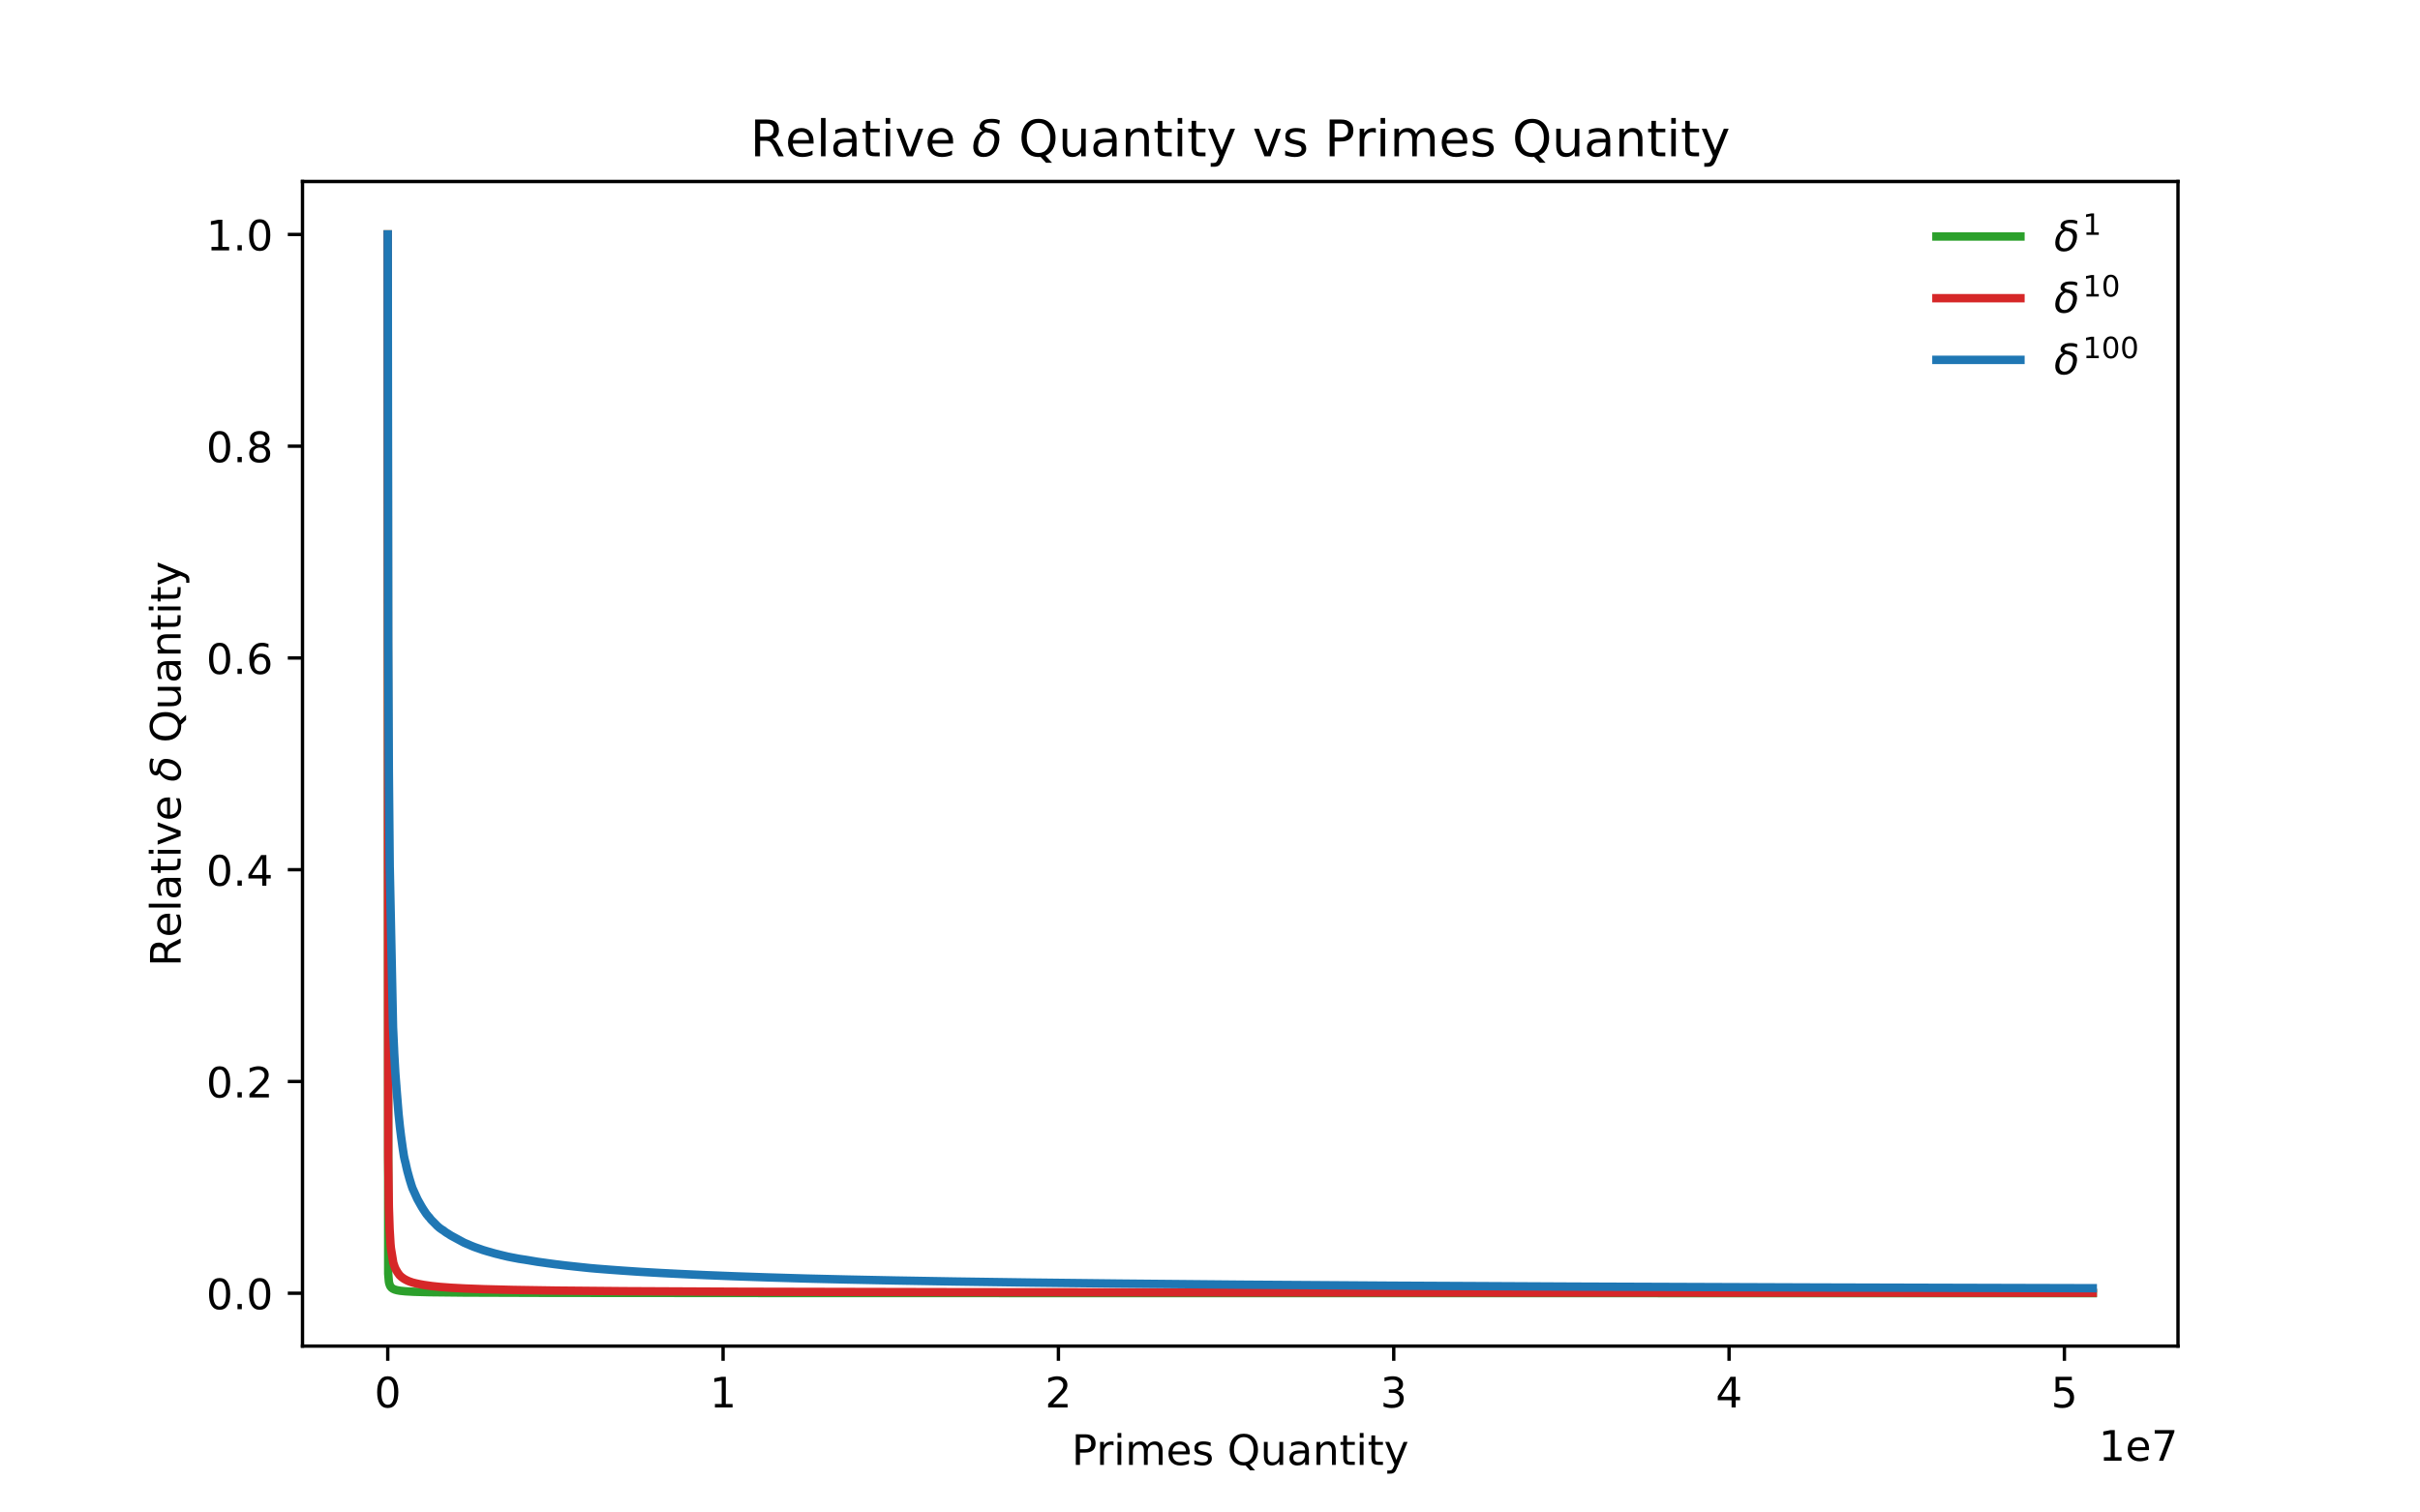 <?xml version="1.0" encoding="utf-8" standalone="no"?>
<!DOCTYPE svg PUBLIC "-//W3C//DTD SVG 1.1//EN"
  "http://www.w3.org/Graphics/SVG/1.1/DTD/svg11.dtd">
<!-- Created with matplotlib (https://matplotlib.org/) -->
<svg height="360pt" version="1.1" viewBox="0 0 576 360" width="576pt" xmlns="http://www.w3.org/2000/svg" xmlns:xlink="http://www.w3.org/1999/xlink">
 <defs>
  <style type="text/css">*{stroke-linecap:butt;stroke-linejoin:round;}</style>
 </defs>
 <g id="figure_1">
  <g id="patch_1">
   <path d="M 0 360 
L 576 360 
L 576 0 
L 0 0 
z
" style="fill:none;"/>
  </g>
  <g id="axes_1">
   <g id="patch_2">
    <path d="M 72 320.4 
L 518.4 320.4 
L 518.4 43.2 
L 72 43.2 
z
" style="fill:none;"/>
   </g>
   <g id="matplotlib.axis_1">
    <g id="xtick_1">
     <g id="line2d_1">
      <defs>
       <path d="M 0 0 
L 0 3.5 
" id="mcdc8a7beea" style="stroke:#000000;stroke-width:0.8;"/>
      </defs>
      <g>
       <use style="stroke:#000000;stroke-width:0.8;" x="92.291" xlink:href="#mcdc8a7beea" y="320.4"/>
      </g>
     </g>
     <g id="text_1">
      <!-- 0 -->
      <g transform="translate(89.11 334.998)scale(0.1 -0.1)">
       <defs>
        <path d="M 31.781 66.406 
Q 24.172 66.406 20.328 58.906 
Q 16.5 51.422 16.5 36.375 
Q 16.5 21.391 20.328 13.891 
Q 24.172 6.391 31.781 6.391 
Q 39.453 6.391 43.281 13.891 
Q 47.125 21.391 47.125 36.375 
Q 47.125 51.422 43.281 58.906 
Q 39.453 66.406 31.781 66.406 
z
M 31.781 74.219 
Q 44.047 74.219 50.516 64.516 
Q 56.984 54.828 56.984 36.375 
Q 56.984 17.969 50.516 8.266 
Q 44.047 -1.422 31.781 -1.422 
Q 19.531 -1.422 13.062 8.266 
Q 6.594 17.969 6.594 36.375 
Q 6.594 54.828 13.062 64.516 
Q 19.531 74.219 31.781 74.219 
z
" id="DejaVuSans-48"/>
       </defs>
       <use xlink:href="#DejaVuSans-48"/>
      </g>
     </g>
    </g>
    <g id="xtick_2">
     <g id="line2d_2">
      <g>
       <use style="stroke:#000000;stroke-width:0.8;" x="172.105" xlink:href="#mcdc8a7beea" y="320.4"/>
      </g>
     </g>
     <g id="text_2">
      <!-- 1 -->
      <g transform="translate(168.924 334.998)scale(0.1 -0.1)">
       <defs>
        <path d="M 12.406 8.297 
L 28.516 8.297 
L 28.516 63.922 
L 10.984 60.406 
L 10.984 69.391 
L 28.422 72.906 
L 38.281 72.906 
L 38.281 8.297 
L 54.391 8.297 
L 54.391 0 
L 12.406 0 
z
" id="DejaVuSans-49"/>
       </defs>
       <use xlink:href="#DejaVuSans-49"/>
      </g>
     </g>
    </g>
    <g id="xtick_3">
     <g id="line2d_3">
      <g>
       <use style="stroke:#000000;stroke-width:0.8;" x="251.919" xlink:href="#mcdc8a7beea" y="320.4"/>
      </g>
     </g>
     <g id="text_3">
      <!-- 2 -->
      <g transform="translate(248.738 334.998)scale(0.1 -0.1)">
       <defs>
        <path d="M 19.188 8.297 
L 53.609 8.297 
L 53.609 0 
L 7.328 0 
L 7.328 8.297 
Q 12.938 14.109 22.625 23.891 
Q 32.328 33.688 34.812 36.531 
Q 39.547 41.844 41.422 45.531 
Q 43.312 49.219 43.312 52.781 
Q 43.312 58.594 39.234 62.25 
Q 35.156 65.922 28.609 65.922 
Q 23.969 65.922 18.812 64.312 
Q 13.672 62.703 7.812 59.422 
L 7.812 69.391 
Q 13.766 71.781 18.938 73 
Q 24.125 74.219 28.422 74.219 
Q 39.75 74.219 46.484 68.547 
Q 53.219 62.891 53.219 53.422 
Q 53.219 48.922 51.531 44.891 
Q 49.859 40.875 45.406 35.406 
Q 44.188 33.984 37.641 27.219 
Q 31.109 20.453 19.188 8.297 
z
" id="DejaVuSans-50"/>
       </defs>
       <use xlink:href="#DejaVuSans-50"/>
      </g>
     </g>
    </g>
    <g id="xtick_4">
     <g id="line2d_4">
      <g>
       <use style="stroke:#000000;stroke-width:0.8;" x="331.733" xlink:href="#mcdc8a7beea" y="320.4"/>
      </g>
     </g>
     <g id="text_4">
      <!-- 3 -->
      <g transform="translate(328.551 334.998)scale(0.1 -0.1)">
       <defs>
        <path d="M 40.578 39.312 
Q 47.656 37.797 51.625 33 
Q 55.609 28.219 55.609 21.188 
Q 55.609 10.406 48.188 4.484 
Q 40.766 -1.422 27.094 -1.422 
Q 22.516 -1.422 17.656 -0.516 
Q 12.797 0.391 7.625 2.203 
L 7.625 11.719 
Q 11.719 9.328 16.594 8.109 
Q 21.484 6.891 26.812 6.891 
Q 36.078 6.891 40.938 10.547 
Q 45.797 14.203 45.797 21.188 
Q 45.797 27.641 41.281 31.266 
Q 36.766 34.906 28.719 34.906 
L 20.219 34.906 
L 20.219 43.016 
L 29.109 43.016 
Q 36.375 43.016 40.234 45.922 
Q 44.094 48.828 44.094 54.297 
Q 44.094 59.906 40.109 62.906 
Q 36.141 65.922 28.719 65.922 
Q 24.656 65.922 20.016 65.031 
Q 15.375 64.156 9.812 62.312 
L 9.812 71.094 
Q 15.438 72.656 20.344 73.438 
Q 25.25 74.219 29.594 74.219 
Q 40.828 74.219 47.359 69.109 
Q 53.906 64.016 53.906 55.328 
Q 53.906 49.266 50.438 45.094 
Q 46.969 40.922 40.578 39.312 
z
" id="DejaVuSans-51"/>
       </defs>
       <use xlink:href="#DejaVuSans-51"/>
      </g>
     </g>
    </g>
    <g id="xtick_5">
     <g id="line2d_5">
      <g>
       <use style="stroke:#000000;stroke-width:0.8;" x="411.547" xlink:href="#mcdc8a7beea" y="320.4"/>
      </g>
     </g>
     <g id="text_5">
      <!-- 4 -->
      <g transform="translate(408.365 334.998)scale(0.1 -0.1)">
       <defs>
        <path d="M 37.797 64.312 
L 12.891 25.391 
L 37.797 25.391 
z
M 35.203 72.906 
L 47.609 72.906 
L 47.609 25.391 
L 58.016 25.391 
L 58.016 17.188 
L 47.609 17.188 
L 47.609 0 
L 37.797 0 
L 37.797 17.188 
L 4.891 17.188 
L 4.891 26.703 
z
" id="DejaVuSans-52"/>
       </defs>
       <use xlink:href="#DejaVuSans-52"/>
      </g>
     </g>
    </g>
    <g id="xtick_6">
     <g id="line2d_6">
      <g>
       <use style="stroke:#000000;stroke-width:0.8;" x="491.361" xlink:href="#mcdc8a7beea" y="320.4"/>
      </g>
     </g>
     <g id="text_6">
      <!-- 5 -->
      <g transform="translate(488.179 334.998)scale(0.1 -0.1)">
       <defs>
        <path d="M 10.797 72.906 
L 49.516 72.906 
L 49.516 64.594 
L 19.828 64.594 
L 19.828 46.734 
Q 21.969 47.469 24.109 47.828 
Q 26.266 48.188 28.422 48.188 
Q 40.625 48.188 47.75 41.5 
Q 54.891 34.812 54.891 23.391 
Q 54.891 11.625 47.562 5.094 
Q 40.234 -1.422 26.906 -1.422 
Q 22.312 -1.422 17.547 -0.641 
Q 12.797 0.141 7.719 1.703 
L 7.719 11.625 
Q 12.109 9.234 16.797 8.062 
Q 21.484 6.891 26.703 6.891 
Q 35.156 6.891 40.078 11.328 
Q 45.016 15.766 45.016 23.391 
Q 45.016 31 40.078 35.438 
Q 35.156 39.891 26.703 39.891 
Q 22.75 39.891 18.812 39.016 
Q 14.891 38.141 10.797 36.281 
z
" id="DejaVuSans-53"/>
       </defs>
       <use xlink:href="#DejaVuSans-53"/>
      </g>
     </g>
    </g>
    <g id="text_7">
     <!-- Primes Quantity -->
     <g transform="translate(255.081 348.677)scale(0.1 -0.1)">
      <defs>
       <path d="M 19.672 64.797 
L 19.672 37.406 
L 32.078 37.406 
Q 38.969 37.406 42.719 40.969 
Q 46.484 44.531 46.484 51.125 
Q 46.484 57.672 42.719 61.234 
Q 38.969 64.797 32.078 64.797 
z
M 9.812 72.906 
L 32.078 72.906 
Q 44.344 72.906 50.609 67.359 
Q 56.891 61.812 56.891 51.125 
Q 56.891 40.328 50.609 34.812 
Q 44.344 29.297 32.078 29.297 
L 19.672 29.297 
L 19.672 0 
L 9.812 0 
z
" id="DejaVuSans-80"/>
       <path d="M 41.109 46.297 
Q 39.594 47.172 37.812 47.578 
Q 36.031 48 33.891 48 
Q 26.266 48 22.188 43.047 
Q 18.109 38.094 18.109 28.812 
L 18.109 0 
L 9.078 0 
L 9.078 54.688 
L 18.109 54.688 
L 18.109 46.188 
Q 20.953 51.172 25.484 53.578 
Q 30.031 56 36.531 56 
Q 37.453 56 38.578 55.875 
Q 39.703 55.766 41.062 55.516 
z
" id="DejaVuSans-114"/>
       <path d="M 9.422 54.688 
L 18.406 54.688 
L 18.406 0 
L 9.422 0 
z
M 9.422 75.984 
L 18.406 75.984 
L 18.406 64.594 
L 9.422 64.594 
z
" id="DejaVuSans-105"/>
       <path d="M 52 44.188 
Q 55.375 50.25 60.062 53.125 
Q 64.75 56 71.094 56 
Q 79.641 56 84.281 50.016 
Q 88.922 44.047 88.922 33.016 
L 88.922 0 
L 79.891 0 
L 79.891 32.719 
Q 79.891 40.578 77.094 44.375 
Q 74.312 48.188 68.609 48.188 
Q 61.625 48.188 57.562 43.547 
Q 53.516 38.922 53.516 30.906 
L 53.516 0 
L 44.484 0 
L 44.484 32.719 
Q 44.484 40.625 41.703 44.406 
Q 38.922 48.188 33.109 48.188 
Q 26.219 48.188 22.156 43.531 
Q 18.109 38.875 18.109 30.906 
L 18.109 0 
L 9.078 0 
L 9.078 54.688 
L 18.109 54.688 
L 18.109 46.188 
Q 21.188 51.219 25.484 53.609 
Q 29.781 56 35.688 56 
Q 41.656 56 45.828 52.969 
Q 50 49.953 52 44.188 
z
" id="DejaVuSans-109"/>
       <path d="M 56.203 29.594 
L 56.203 25.203 
L 14.891 25.203 
Q 15.484 15.922 20.484 11.062 
Q 25.484 6.203 34.422 6.203 
Q 39.594 6.203 44.453 7.469 
Q 49.312 8.734 54.109 11.281 
L 54.109 2.781 
Q 49.266 0.734 44.188 -0.344 
Q 39.109 -1.422 33.891 -1.422 
Q 20.797 -1.422 13.156 6.188 
Q 5.516 13.812 5.516 26.812 
Q 5.516 40.234 12.766 48.109 
Q 20.016 56 32.328 56 
Q 43.359 56 49.781 48.891 
Q 56.203 41.797 56.203 29.594 
z
M 47.219 32.234 
Q 47.125 39.594 43.094 43.984 
Q 39.062 48.391 32.422 48.391 
Q 24.906 48.391 20.391 44.141 
Q 15.875 39.891 15.188 32.172 
z
" id="DejaVuSans-101"/>
       <path d="M 44.281 53.078 
L 44.281 44.578 
Q 40.484 46.531 36.375 47.5 
Q 32.281 48.484 27.875 48.484 
Q 21.188 48.484 17.844 46.438 
Q 14.5 44.391 14.5 40.281 
Q 14.5 37.156 16.891 35.375 
Q 19.281 33.594 26.516 31.984 
L 29.594 31.297 
Q 39.156 29.25 43.188 25.516 
Q 47.219 21.781 47.219 15.094 
Q 47.219 7.469 41.188 3.016 
Q 35.156 -1.422 24.609 -1.422 
Q 20.219 -1.422 15.453 -0.562 
Q 10.688 0.297 5.422 2 
L 5.422 11.281 
Q 10.406 8.688 15.234 7.391 
Q 20.062 6.109 24.812 6.109 
Q 31.156 6.109 34.562 8.281 
Q 37.984 10.453 37.984 14.406 
Q 37.984 18.062 35.516 20.016 
Q 33.062 21.969 24.703 23.781 
L 21.578 24.516 
Q 13.234 26.266 9.516 29.906 
Q 5.812 33.547 5.812 39.891 
Q 5.812 47.609 11.281 51.797 
Q 16.75 56 26.812 56 
Q 31.781 56 36.172 55.266 
Q 40.578 54.547 44.281 53.078 
z
" id="DejaVuSans-115"/>
       <path id="DejaVuSans-32"/>
       <path d="M 39.406 66.219 
Q 28.656 66.219 22.328 58.203 
Q 16.016 50.203 16.016 36.375 
Q 16.016 22.609 22.328 14.594 
Q 28.656 6.594 39.406 6.594 
Q 50.141 6.594 56.422 14.594 
Q 62.703 22.609 62.703 36.375 
Q 62.703 50.203 56.422 58.203 
Q 50.141 66.219 39.406 66.219 
z
M 53.219 1.312 
L 66.219 -12.891 
L 54.297 -12.891 
L 43.5 -1.219 
Q 41.891 -1.312 41.031 -1.359 
Q 40.188 -1.422 39.406 -1.422 
Q 24.031 -1.422 14.812 8.859 
Q 5.609 19.141 5.609 36.375 
Q 5.609 53.656 14.812 63.938 
Q 24.031 74.219 39.406 74.219 
Q 54.734 74.219 63.906 63.938 
Q 73.094 53.656 73.094 36.375 
Q 73.094 23.688 67.984 14.641 
Q 62.891 5.609 53.219 1.312 
z
" id="DejaVuSans-81"/>
       <path d="M 8.5 21.578 
L 8.5 54.688 
L 17.484 54.688 
L 17.484 21.922 
Q 17.484 14.156 20.5 10.266 
Q 23.531 6.391 29.594 6.391 
Q 36.859 6.391 41.078 11.031 
Q 45.312 15.672 45.312 23.688 
L 45.312 54.688 
L 54.297 54.688 
L 54.297 0 
L 45.312 0 
L 45.312 8.406 
Q 42.047 3.422 37.719 1 
Q 33.406 -1.422 27.688 -1.422 
Q 18.266 -1.422 13.375 4.438 
Q 8.5 10.297 8.5 21.578 
z
M 31.109 56 
z
" id="DejaVuSans-117"/>
       <path d="M 34.281 27.484 
Q 23.391 27.484 19.188 25 
Q 14.984 22.516 14.984 16.5 
Q 14.984 11.719 18.141 8.906 
Q 21.297 6.109 26.703 6.109 
Q 34.188 6.109 38.703 11.406 
Q 43.219 16.703 43.219 25.484 
L 43.219 27.484 
z
M 52.203 31.203 
L 52.203 0 
L 43.219 0 
L 43.219 8.297 
Q 40.141 3.328 35.547 0.953 
Q 30.953 -1.422 24.312 -1.422 
Q 15.922 -1.422 10.953 3.297 
Q 6 8.016 6 15.922 
Q 6 25.141 12.172 29.828 
Q 18.359 34.516 30.609 34.516 
L 43.219 34.516 
L 43.219 35.406 
Q 43.219 41.609 39.141 45 
Q 35.062 48.391 27.688 48.391 
Q 23 48.391 18.547 47.266 
Q 14.109 46.141 10.016 43.891 
L 10.016 52.203 
Q 14.938 54.109 19.578 55.047 
Q 24.219 56 28.609 56 
Q 40.484 56 46.344 49.844 
Q 52.203 43.703 52.203 31.203 
z
" id="DejaVuSans-97"/>
       <path d="M 54.891 33.016 
L 54.891 0 
L 45.906 0 
L 45.906 32.719 
Q 45.906 40.484 42.875 44.328 
Q 39.844 48.188 33.797 48.188 
Q 26.516 48.188 22.312 43.547 
Q 18.109 38.922 18.109 30.906 
L 18.109 0 
L 9.078 0 
L 9.078 54.688 
L 18.109 54.688 
L 18.109 46.188 
Q 21.344 51.125 25.703 53.562 
Q 30.078 56 35.797 56 
Q 45.219 56 50.047 50.172 
Q 54.891 44.344 54.891 33.016 
z
" id="DejaVuSans-110"/>
       <path d="M 18.312 70.219 
L 18.312 54.688 
L 36.812 54.688 
L 36.812 47.703 
L 18.312 47.703 
L 18.312 18.016 
Q 18.312 11.328 20.141 9.422 
Q 21.969 7.516 27.594 7.516 
L 36.812 7.516 
L 36.812 0 
L 27.594 0 
Q 17.188 0 13.234 3.875 
Q 9.281 7.766 9.281 18.016 
L 9.281 47.703 
L 2.688 47.703 
L 2.688 54.688 
L 9.281 54.688 
L 9.281 70.219 
z
" id="DejaVuSans-116"/>
       <path d="M 32.172 -5.078 
Q 28.375 -14.844 24.75 -17.812 
Q 21.141 -20.797 15.094 -20.797 
L 7.906 -20.797 
L 7.906 -13.281 
L 13.188 -13.281 
Q 16.891 -13.281 18.938 -11.516 
Q 21 -9.766 23.484 -3.219 
L 25.094 0.875 
L 2.984 54.688 
L 12.5 54.688 
L 29.594 11.922 
L 46.688 54.688 
L 56.203 54.688 
z
" id="DejaVuSans-121"/>
      </defs>
      <use xlink:href="#DejaVuSans-80"/>
      <use x="58.553" xlink:href="#DejaVuSans-114"/>
      <use x="99.666" xlink:href="#DejaVuSans-105"/>
      <use x="127.449" xlink:href="#DejaVuSans-109"/>
      <use x="224.861" xlink:href="#DejaVuSans-101"/>
      <use x="286.385" xlink:href="#DejaVuSans-115"/>
      <use x="338.484" xlink:href="#DejaVuSans-32"/>
      <use x="370.271" xlink:href="#DejaVuSans-81"/>
      <use x="448.982" xlink:href="#DejaVuSans-117"/>
      <use x="512.361" xlink:href="#DejaVuSans-97"/>
      <use x="573.641" xlink:href="#DejaVuSans-110"/>
      <use x="637.02" xlink:href="#DejaVuSans-116"/>
      <use x="676.229" xlink:href="#DejaVuSans-105"/>
      <use x="704.012" xlink:href="#DejaVuSans-116"/>
      <use x="743.221" xlink:href="#DejaVuSans-121"/>
     </g>
    </g>
    <g id="text_8">
     <!-- 1e7 -->
     <g transform="translate(499.522 347.677)scale(0.1 -0.1)">
      <defs>
       <path d="M 8.203 72.906 
L 55.078 72.906 
L 55.078 68.703 
L 28.609 0 
L 18.312 0 
L 43.219 64.594 
L 8.203 64.594 
z
" id="DejaVuSans-55"/>
      </defs>
      <use xlink:href="#DejaVuSans-49"/>
      <use x="63.623" xlink:href="#DejaVuSans-101"/>
      <use x="125.146" xlink:href="#DejaVuSans-55"/>
     </g>
    </g>
   </g>
   <g id="matplotlib.axis_2">
    <g id="ytick_1">
     <g id="line2d_7">
      <defs>
       <path d="M 0 0 
L -3.5 0 
" id="mcda99ee4aa" style="stroke:#000000;stroke-width:0.8;"/>
      </defs>
      <g>
       <use style="stroke:#000000;stroke-width:0.8;" x="72" xlink:href="#mcda99ee4aa" y="307.817"/>
      </g>
     </g>
     <g id="text_9">
      <!-- 0.0 -->
      <g transform="translate(49.097 311.616)scale(0.1 -0.1)">
       <defs>
        <path d="M 10.688 12.406 
L 21 12.406 
L 21 0 
L 10.688 0 
z
" id="DejaVuSans-46"/>
       </defs>
       <use xlink:href="#DejaVuSans-48"/>
       <use x="63.623" xlink:href="#DejaVuSans-46"/>
       <use x="95.41" xlink:href="#DejaVuSans-48"/>
      </g>
     </g>
    </g>
    <g id="ytick_2">
     <g id="line2d_8">
      <g>
       <use style="stroke:#000000;stroke-width:0.8;" x="72" xlink:href="#mcda99ee4aa" y="257.413"/>
      </g>
     </g>
     <g id="text_10">
      <!-- 0.2 -->
      <g transform="translate(49.097 261.212)scale(0.1 -0.1)">
       <use xlink:href="#DejaVuSans-48"/>
       <use x="63.623" xlink:href="#DejaVuSans-46"/>
       <use x="95.41" xlink:href="#DejaVuSans-50"/>
      </g>
     </g>
    </g>
    <g id="ytick_3">
     <g id="line2d_9">
      <g>
       <use style="stroke:#000000;stroke-width:0.8;" x="72" xlink:href="#mcda99ee4aa" y="207.01"/>
      </g>
     </g>
     <g id="text_11">
      <!-- 0.4 -->
      <g transform="translate(49.097 210.809)scale(0.1 -0.1)">
       <use xlink:href="#DejaVuSans-48"/>
       <use x="63.623" xlink:href="#DejaVuSans-46"/>
       <use x="95.41" xlink:href="#DejaVuSans-52"/>
      </g>
     </g>
    </g>
    <g id="ytick_4">
     <g id="line2d_10">
      <g>
       <use style="stroke:#000000;stroke-width:0.8;" x="72" xlink:href="#mcda99ee4aa" y="156.607"/>
      </g>
     </g>
     <g id="text_12">
      <!-- 0.6 -->
      <g transform="translate(49.097 160.406)scale(0.1 -0.1)">
       <defs>
        <path d="M 33.016 40.375 
Q 26.375 40.375 22.484 35.828 
Q 18.609 31.297 18.609 23.391 
Q 18.609 15.531 22.484 10.953 
Q 26.375 6.391 33.016 6.391 
Q 39.656 6.391 43.531 10.953 
Q 47.406 15.531 47.406 23.391 
Q 47.406 31.297 43.531 35.828 
Q 39.656 40.375 33.016 40.375 
z
M 52.594 71.297 
L 52.594 62.312 
Q 48.875 64.062 45.094 64.984 
Q 41.312 65.922 37.594 65.922 
Q 27.828 65.922 22.672 59.328 
Q 17.531 52.734 16.797 39.406 
Q 19.672 43.656 24.016 45.922 
Q 28.375 48.188 33.594 48.188 
Q 44.578 48.188 50.953 41.516 
Q 57.328 34.859 57.328 23.391 
Q 57.328 12.156 50.688 5.359 
Q 44.047 -1.422 33.016 -1.422 
Q 20.359 -1.422 13.672 8.266 
Q 6.984 17.969 6.984 36.375 
Q 6.984 53.656 15.188 63.938 
Q 23.391 74.219 37.203 74.219 
Q 40.922 74.219 44.703 73.484 
Q 48.484 72.75 52.594 71.297 
z
" id="DejaVuSans-54"/>
       </defs>
       <use xlink:href="#DejaVuSans-48"/>
       <use x="63.623" xlink:href="#DejaVuSans-46"/>
       <use x="95.41" xlink:href="#DejaVuSans-54"/>
      </g>
     </g>
    </g>
    <g id="ytick_5">
     <g id="line2d_11">
      <g>
       <use style="stroke:#000000;stroke-width:0.8;" x="72" xlink:href="#mcda99ee4aa" y="106.203"/>
      </g>
     </g>
     <g id="text_13">
      <!-- 0.8 -->
      <g transform="translate(49.097 110.003)scale(0.1 -0.1)">
       <defs>
        <path d="M 31.781 34.625 
Q 24.75 34.625 20.719 30.859 
Q 16.703 27.094 16.703 20.516 
Q 16.703 13.922 20.719 10.156 
Q 24.75 6.391 31.781 6.391 
Q 38.812 6.391 42.859 10.172 
Q 46.922 13.969 46.922 20.516 
Q 46.922 27.094 42.891 30.859 
Q 38.875 34.625 31.781 34.625 
z
M 21.922 38.812 
Q 15.578 40.375 12.031 44.719 
Q 8.5 49.078 8.5 55.328 
Q 8.5 64.062 14.719 69.141 
Q 20.953 74.219 31.781 74.219 
Q 42.672 74.219 48.875 69.141 
Q 55.078 64.062 55.078 55.328 
Q 55.078 49.078 51.531 44.719 
Q 48 40.375 41.703 38.812 
Q 48.828 37.156 52.797 32.312 
Q 56.781 27.484 56.781 20.516 
Q 56.781 9.906 50.312 4.234 
Q 43.844 -1.422 31.781 -1.422 
Q 19.734 -1.422 13.25 4.234 
Q 6.781 9.906 6.781 20.516 
Q 6.781 27.484 10.781 32.312 
Q 14.797 37.156 21.922 38.812 
z
M 18.312 54.391 
Q 18.312 48.734 21.844 45.562 
Q 25.391 42.391 31.781 42.391 
Q 38.141 42.391 41.719 45.562 
Q 45.312 48.734 45.312 54.391 
Q 45.312 60.062 41.719 63.234 
Q 38.141 66.406 31.781 66.406 
Q 25.391 66.406 21.844 63.234 
Q 18.312 60.062 18.312 54.391 
z
" id="DejaVuSans-56"/>
       </defs>
       <use xlink:href="#DejaVuSans-48"/>
       <use x="63.623" xlink:href="#DejaVuSans-46"/>
       <use x="95.41" xlink:href="#DejaVuSans-56"/>
      </g>
     </g>
    </g>
    <g id="ytick_6">
     <g id="line2d_12">
      <g>
       <use style="stroke:#000000;stroke-width:0.8;" x="72" xlink:href="#mcda99ee4aa" y="55.8"/>
      </g>
     </g>
     <g id="text_14">
      <!-- 1.0 -->
      <g transform="translate(49.097 59.599)scale(0.1 -0.1)">
       <use xlink:href="#DejaVuSans-49"/>
       <use x="63.623" xlink:href="#DejaVuSans-46"/>
       <use x="95.41" xlink:href="#DejaVuSans-48"/>
      </g>
     </g>
    </g>
    <g id="text_15">
     <!-- Relative $\delta$ Quantity -->
     <g transform="translate(42.997 230.05)rotate(-90)scale(0.1 -0.1)">
      <defs>
       <path d="M 44.391 34.188 
Q 47.562 33.109 50.562 29.594 
Q 53.562 26.078 56.594 19.922 
L 66.609 0 
L 56 0 
L 46.688 18.703 
Q 43.062 26.031 39.672 28.422 
Q 36.281 30.812 30.422 30.812 
L 19.672 30.812 
L 19.672 0 
L 9.812 0 
L 9.812 72.906 
L 32.078 72.906 
Q 44.578 72.906 50.734 67.672 
Q 56.891 62.453 56.891 51.906 
Q 56.891 45.016 53.688 40.469 
Q 50.484 35.938 44.391 34.188 
z
M 19.672 64.797 
L 19.672 38.922 
L 32.078 38.922 
Q 39.203 38.922 42.844 42.219 
Q 46.484 45.516 46.484 51.906 
Q 46.484 58.297 42.844 61.547 
Q 39.203 64.797 32.078 64.797 
z
" id="DejaVuSans-82"/>
       <path d="M 9.422 75.984 
L 18.406 75.984 
L 18.406 0 
L 9.422 0 
z
" id="DejaVuSans-108"/>
       <path d="M 2.984 54.688 
L 12.5 54.688 
L 29.594 8.797 
L 46.688 54.688 
L 56.203 54.688 
L 35.688 0 
L 23.484 0 
z
" id="DejaVuSans-118"/>
       <path d="M 54.25 63.328 
Q 49.953 66.75 38.281 66.75 
Q 25.922 66.75 24.812 61.031 
Q 23.922 56.547 36.375 54.203 
Q 46.141 52.391 50.828 46.922 
Q 56.5 40.328 53.859 26.812 
Q 51.312 13.875 43.172 6.25 
Q 34.969 -1.422 23.25 -1.422 
Q 11.578 -1.422 6.344 6.25 
Q 1.125 13.875 3.766 27.297 
Q 5.672 37.25 13.922 45.312 
Q 17.141 48.438 21.141 50.203 
Q 14.266 54.047 15.625 60.938 
Q 18.219 74.219 39.75 74.219 
Q 50.531 74.219 55.719 70.797 
z
M 27.391 47.75 
Q 23.828 46.344 20.406 42.781 
Q 15.141 37.25 13.234 27.297 
Q 11.281 17.391 14.359 11.812 
Q 17.484 6.203 24.75 6.203 
Q 31.938 6.203 37.203 11.859 
Q 42.531 17.531 44.344 26.812 
Q 46.188 36.531 42.672 41.219 
Q 38.922 46.234 32.859 46.781 
Q 29.781 47.078 27.391 47.75 
z
" id="DejaVuSans-Oblique-948"/>
      </defs>
      <use transform="translate(0 0.016)" xlink:href="#DejaVuSans-82"/>
      <use transform="translate(69.482 0.016)" xlink:href="#DejaVuSans-101"/>
      <use transform="translate(131.006 0.016)" xlink:href="#DejaVuSans-108"/>
      <use transform="translate(158.789 0.016)" xlink:href="#DejaVuSans-97"/>
      <use transform="translate(220.068 0.016)" xlink:href="#DejaVuSans-116"/>
      <use transform="translate(259.277 0.016)" xlink:href="#DejaVuSans-105"/>
      <use transform="translate(287.061 0.016)" xlink:href="#DejaVuSans-118"/>
      <use transform="translate(346.24 0.016)" xlink:href="#DejaVuSans-101"/>
      <use transform="translate(407.764 0.016)" xlink:href="#DejaVuSans-32"/>
      <use transform="translate(439.551 0.016)" xlink:href="#DejaVuSans-Oblique-948"/>
      <use transform="translate(500.732 0.016)" xlink:href="#DejaVuSans-32"/>
      <use transform="translate(532.52 0.016)" xlink:href="#DejaVuSans-81"/>
      <use transform="translate(611.23 0.016)" xlink:href="#DejaVuSans-117"/>
      <use transform="translate(674.609 0.016)" xlink:href="#DejaVuSans-97"/>
      <use transform="translate(735.889 0.016)" xlink:href="#DejaVuSans-110"/>
      <use transform="translate(799.268 0.016)" xlink:href="#DejaVuSans-116"/>
      <use transform="translate(838.477 0.016)" xlink:href="#DejaVuSans-105"/>
      <use transform="translate(866.26 0.016)" xlink:href="#DejaVuSans-116"/>
      <use transform="translate(905.469 0.016)" xlink:href="#DejaVuSans-121"/>
     </g>
    </g>
   </g>
   <g id="line2d_13">
    <path clip-path="url(#pbe920a8eee)" d="M 92.291 55.8 
L 92.401 303.208 
L 92.403 303.203 
L 92.558 305.049 
L 92.564 305.025 
L 92.626 305.407 
L 92.626 305.404 
L 92.814 305.962 
L 92.816 305.961 
L 92.819 305.957 
L 92.899 306.132 
L 93.124 306.43 
L 93.124 306.428 
L 93.217 306.52 
L 93.507 306.735 
L 93.861 306.903 
L 93.861 306.902 
L 93.898 306.913 
L 93.929 306.93 
L 93.965 306.942 
L 94.488 307.09 
L 95.263 307.229 
L 96.449 307.35 
L 98.463 307.464 
L 102.208 307.567 
L 102.46 307.57 
L 110.583 307.656 
L 130.664 307.721 
L 194.902 307.77 
L 498.109 307.8 
L 498.109 307.8 
" style="fill:none;stroke:#2ca02c;stroke-linecap:square;stroke-width:2;"/>
   </g>
   <g id="line2d_14">
    <path clip-path="url(#pbe920a8eee)" d="M 92.291 55.8 
L 92.404 275.459 
L 92.404 275.395 
L 92.557 287.287 
L 92.736 292.559 
L 92.952 296.186 
L 92.953 296.181 
L 92.953 296.157 
L 93.046 297.139 
L 93.047 297.125 
L 93.612 300.575 
L 93.613 300.571 
L 93.613 300.562 
L 93.697 300.835 
L 93.697 300.831 
L 93.699 300.822 
L 93.975 301.647 
L 94.242 302.207 
L 94.247 302.203 
L 94.331 302.365 
L 94.333 302.363 
L 94.638 302.871 
L 94.336 302.352 
L 94.641 302.869 
L 94.641 302.868 
L 94.711 302.978 
L 94.711 302.977 
L 95.109 303.527 
L 95.11 303.518 
L 95.213 303.624 
L 95.591 303.974 
L 95.593 303.971 
L 95.69 304.039 
L 96.123 304.355 
L 96.246 304.427 
L 96.716 304.683 
L 97.276 304.944 
L 97.326 304.952 
L 97.381 304.982 
L 98.027 305.214 
L 98.139 305.251 
L 98.818 305.427 
L 98.823 305.424 
L 98.923 305.451 
L 98.927 305.451 
L 99.759 305.631 
L 99.781 305.632 
L 99.861 305.654 
L 99.868 305.653 
L 100.969 305.852 
L 101.204 305.886 
L 102.708 306.098 
L 102.823 306.114 
L 104.757 306.315 
L 104.879 306.322 
L 107.426 306.513 
L 110.707 306.684 
L 115.351 306.858 
L 122.061 307.026 
L 122.262 307.03 
L 132.411 307.185 
L 148.58 307.328 
L 176.461 307.459 
L 176.796 307.46 
L 229.525 307.571 
L 343.159 307.663 
L 498.109 307.712 
L 498.109 307.712 
" style="fill:none;stroke:#d62728;stroke-linecap:square;stroke-width:2;"/>
   </g>
   <g id="line2d_15">
    <path clip-path="url(#pbe920a8eee)" d="M 92.291 55.8 
L 92.403 152.992 
L 92.404 152.873 
L 92.556 183.908 
L 92.767 206.705 
L 92.77 206.517 
L 93.551 244.458 
L 93.776 249.418 
L 93.778 249.375 
L 93.778 249.367 
L 93.828 250.618 
L 94.092 255.291 
L 94.092 255.289 
L 94.127 255.788 
L 94.333 258.498 
L 94.336 258.445 
L 94.354 258.832 
L 94.586 261.693 
L 94.874 265.265 
L 94.876 265.262 
L 94.914 265.602 
L 95.19 268.265 
L 95.469 270.543 
L 95.837 273.192 
L 96.154 275.269 
L 96.159 275.252 
L 96.16 275.229 
L 96.246 275.705 
L 96.247 275.699 
L 96.477 276.657 
L 96.492 276.638 
L 96.681 277.535 
L 96.976 278.796 
L 97.006 278.891 
L 96.987 278.858 
L 97.008 278.903 
L 97.475 280.61 
L 97.764 281.561 
L 97.478 280.605 
L 97.765 281.546 
L 97.766 281.532 
L 97.861 281.878 
L 98.181 282.839 
L 98.182 282.819 
L 98.279 283.061 
L 98.281 283.057 
L 99.305 285.321 
L 98.283 283.057 
L 99.306 285.309 
L 99.308 285.302 
L 99.404 285.52 
L 99.405 285.517 
L 99.406 285.515 
L 99.481 285.643 
L 99.764 286.156 
L 100.325 287.153 
L 100.327 287.144 
L 100.327 287.139 
L 100.414 287.318 
L 100.424 287.318 
L 100.753 287.846 
L 101.552 289.047 
L 101.552 289.041 
L 101.553 289.034 
L 101.649 289.139 
L 101.657 289.136 
L 102.004 289.597 
L 102.007 289.587 
L 102.008 289.568 
L 102.11 289.667 
L 102.528 290.211 
L 102.535 290.202 
L 102.623 290.33 
L 102.628 290.324 
L 102.935 290.647 
L 102.942 290.637 
L 102.944 290.636 
L 103.019 290.717 
L 103.375 291.081 
L 103.376 291.078 
L 103.377 291.076 
L 103.466 291.181 
L 103.471 291.178 
L 103.564 291.267 
L 104.028 291.755 
L 104.029 291.753 
L 104.129 291.838 
L 104.525 292.189 
L 104.526 292.187 
L 104.606 292.247 
L 104.574 292.235 
L 104.613 292.255 
L 104.949 292.513 
L 104.951 292.503 
L 104.989 292.517 
L 104.979 292.53 
L 105.041 292.569 
L 105.369 292.793 
L 105.369 292.789 
L 105.372 292.763 
L 105.475 292.837 
L 105.481 292.831 
L 105.933 293.19 
L 106.345 293.468 
L 106.702 293.674 
L 107.163 293.986 
L 107.168 293.978 
L 107.168 293.976 
L 107.266 294.052 
L 110.45 295.779 
L 110.451 295.776 
L 110.532 295.821 
L 110.553 295.821 
L 111.156 296.086 
L 111.156 296.085 
L 111.183 296.078 
L 111.263 296.118 
L 111.998 296.442 
L 112.048 296.462 
L 112.098 296.489 
L 112.831 296.78 
L 112.831 296.779 
L 112.924 296.821 
L 112.934 296.822 
L 113.294 296.949 
L 114.025 297.202 
L 114.145 297.244 
L 115.041 297.56 
L 115.042 297.556 
L 115.042 297.553 
L 115.149 297.589 
L 115.974 297.836 
L 116.082 297.868 
L 116.933 298.104 
L 117.07 298.15 
L 118.122 298.444 
L 118.122 298.442 
L 118.225 298.455 
L 118.233 298.458 
L 119.322 298.737 
L 119.322 298.734 
L 119.431 298.76 
L 120.691 299.063 
L 120.831 299.098 
L 121.903 299.309 
L 123.498 299.613 
L 124.545 299.774 
L 124.674 299.788 
L 125.995 300.001 
L 126.154 300.031 
L 127.98 300.337 
L 128.226 300.369 
L 129.905 300.604 
L 130.227 300.652 
L 132.252 300.922 
L 132.366 300.934 
L 134.652 301.214 
L 134.774 301.228 
L 137.19 301.49 
L 140.339 301.821 
L 142.032 301.97 
L 144.884 302.193 
L 145.151 302.214 
L 148.452 302.453 
L 148.597 302.462 
L 152.634 302.735 
L 152.753 302.739 
L 156.927 302.978 
L 157.139 302.99 
L 161.791 303.224 
L 167.224 303.472 
L 168.181 303.513 
L 174.717 303.772 
L 174.856 303.776 
L 182.482 304.038 
L 182.684 304.044 
L 191.925 304.319 
L 201.803 304.554 
L 213.277 304.785 
L 213.431 304.787 
L 227.454 305.026 
L 227.717 305.029 
L 244.61 305.265 
L 245.498 305.277 
L 266.387 305.512 
L 266.673 305.515 
L 293.815 305.762 
L 296.177 305.781 
L 331.071 306.018 
L 374.603 306.235 
L 375.321 306.238 
L 432.743 306.448 
L 498.109 306.622 
L 498.109 306.622 
" style="fill:none;stroke:#1f77b4;stroke-linecap:square;stroke-width:2;"/>
   </g>
   <g id="patch_3">
    <path d="M 72 320.4 
L 72 43.2 
" style="fill:none;stroke:#000000;stroke-linecap:square;stroke-linejoin:miter;stroke-width:0.8;"/>
   </g>
   <g id="patch_4">
    <path d="M 518.4 320.4 
L 518.4 43.2 
" style="fill:none;stroke:#000000;stroke-linecap:square;stroke-linejoin:miter;stroke-width:0.8;"/>
   </g>
   <g id="patch_5">
    <path d="M 72 320.4 
L 518.4 320.4 
" style="fill:none;stroke:#000000;stroke-linecap:square;stroke-linejoin:miter;stroke-width:0.8;"/>
   </g>
   <g id="patch_6">
    <path d="M 72 43.2 
L 518.4 43.2 
" style="fill:none;stroke:#000000;stroke-linecap:square;stroke-linejoin:miter;stroke-width:0.8;"/>
   </g>
   <g id="text_16">
    <!-- Relative $\delta$ Quantity vs Primes Quantity -->
    <g transform="translate(178.56 37.2)scale(0.12 -0.12)">
     <use transform="translate(0 0.016)" xlink:href="#DejaVuSans-82"/>
     <use transform="translate(69.482 0.016)" xlink:href="#DejaVuSans-101"/>
     <use transform="translate(131.006 0.016)" xlink:href="#DejaVuSans-108"/>
     <use transform="translate(158.789 0.016)" xlink:href="#DejaVuSans-97"/>
     <use transform="translate(220.068 0.016)" xlink:href="#DejaVuSans-116"/>
     <use transform="translate(259.277 0.016)" xlink:href="#DejaVuSans-105"/>
     <use transform="translate(287.061 0.016)" xlink:href="#DejaVuSans-118"/>
     <use transform="translate(346.24 0.016)" xlink:href="#DejaVuSans-101"/>
     <use transform="translate(407.764 0.016)" xlink:href="#DejaVuSans-32"/>
     <use transform="translate(439.551 0.016)" xlink:href="#DejaVuSans-Oblique-948"/>
     <use transform="translate(500.732 0.016)" xlink:href="#DejaVuSans-32"/>
     <use transform="translate(532.52 0.016)" xlink:href="#DejaVuSans-81"/>
     <use transform="translate(611.23 0.016)" xlink:href="#DejaVuSans-117"/>
     <use transform="translate(674.609 0.016)" xlink:href="#DejaVuSans-97"/>
     <use transform="translate(735.889 0.016)" xlink:href="#DejaVuSans-110"/>
     <use transform="translate(799.268 0.016)" xlink:href="#DejaVuSans-116"/>
     <use transform="translate(838.477 0.016)" xlink:href="#DejaVuSans-105"/>
     <use transform="translate(866.26 0.016)" xlink:href="#DejaVuSans-116"/>
     <use transform="translate(905.469 0.016)" xlink:href="#DejaVuSans-121"/>
     <use transform="translate(964.648 0.016)" xlink:href="#DejaVuSans-32"/>
     <use transform="translate(996.436 0.016)" xlink:href="#DejaVuSans-118"/>
     <use transform="translate(1055.615 0.016)" xlink:href="#DejaVuSans-115"/>
     <use transform="translate(1107.715 0.016)" xlink:href="#DejaVuSans-32"/>
     <use transform="translate(1139.502 0.016)" xlink:href="#DejaVuSans-80"/>
     <use transform="translate(1199.805 0.016)" xlink:href="#DejaVuSans-114"/>
     <use transform="translate(1240.918 0.016)" xlink:href="#DejaVuSans-105"/>
     <use transform="translate(1268.701 0.016)" xlink:href="#DejaVuSans-109"/>
     <use transform="translate(1366.113 0.016)" xlink:href="#DejaVuSans-101"/>
     <use transform="translate(1427.637 0.016)" xlink:href="#DejaVuSans-115"/>
     <use transform="translate(1479.736 0.016)" xlink:href="#DejaVuSans-32"/>
     <use transform="translate(1511.523 0.016)" xlink:href="#DejaVuSans-81"/>
     <use transform="translate(1590.234 0.016)" xlink:href="#DejaVuSans-117"/>
     <use transform="translate(1653.613 0.016)" xlink:href="#DejaVuSans-97"/>
     <use transform="translate(1714.893 0.016)" xlink:href="#DejaVuSans-110"/>
     <use transform="translate(1778.271 0.016)" xlink:href="#DejaVuSans-116"/>
     <use transform="translate(1817.48 0.016)" xlink:href="#DejaVuSans-105"/>
     <use transform="translate(1845.264 0.016)" xlink:href="#DejaVuSans-116"/>
     <use transform="translate(1884.473 0.016)" xlink:href="#DejaVuSans-121"/>
    </g>
   </g>
   <g id="legend_1">
    <g id="line2d_16">
     <path d="M 460.9 56.298 
L 480.9 56.298 
" style="fill:none;stroke:#2ca02c;stroke-linecap:square;stroke-width:2;"/>
    </g>
    <g id="line2d_17"/>
    <g id="text_17">
     <!-- $\delta^{1}$ -->
     <g transform="translate(488.9 59.798)scale(0.1 -0.1)">
      <use transform="translate(0 0.684)" xlink:href="#DejaVuSans-Oblique-948"/>
      <use transform="translate(68.382 38.966)scale(0.7)" xlink:href="#DejaVuSans-49"/>
     </g>
    </g>
    <g id="line2d_18">
     <path d="M 460.9 70.977 
L 480.9 70.977 
" style="fill:none;stroke:#d62728;stroke-linecap:square;stroke-width:2;"/>
    </g>
    <g id="line2d_19"/>
    <g id="text_18">
     <!-- $\delta^{10}$ -->
     <g transform="translate(488.9 74.477)scale(0.1 -0.1)">
      <use transform="translate(0 0.766)" xlink:href="#DejaVuSans-Oblique-948"/>
      <use transform="translate(68.382 39.047)scale(0.7)" xlink:href="#DejaVuSans-49"/>
      <use transform="translate(112.918 39.047)scale(0.7)" xlink:href="#DejaVuSans-48"/>
     </g>
    </g>
    <g id="line2d_20">
     <path d="M 460.9 85.655 
L 480.9 85.655 
" style="fill:none;stroke:#1f77b4;stroke-linecap:square;stroke-width:2;"/>
    </g>
    <g id="line2d_21"/>
    <g id="text_19">
     <!-- $\delta^{100}$ -->
     <g transform="translate(488.9 89.155)scale(0.1 -0.1)">
      <use transform="translate(0 0.766)" xlink:href="#DejaVuSans-Oblique-948"/>
      <use transform="translate(68.382 39.047)scale(0.7)" xlink:href="#DejaVuSans-49"/>
      <use transform="translate(112.918 39.047)scale(0.7)" xlink:href="#DejaVuSans-48"/>
      <use transform="translate(157.454 39.047)scale(0.7)" xlink:href="#DejaVuSans-48"/>
     </g>
    </g>
   </g>
  </g>
 </g>
 <defs>
  <clipPath id="pbe920a8eee">
   <rect height="277.2" width="446.4" x="72" y="43.2"/>
  </clipPath>
 </defs>
</svg>

